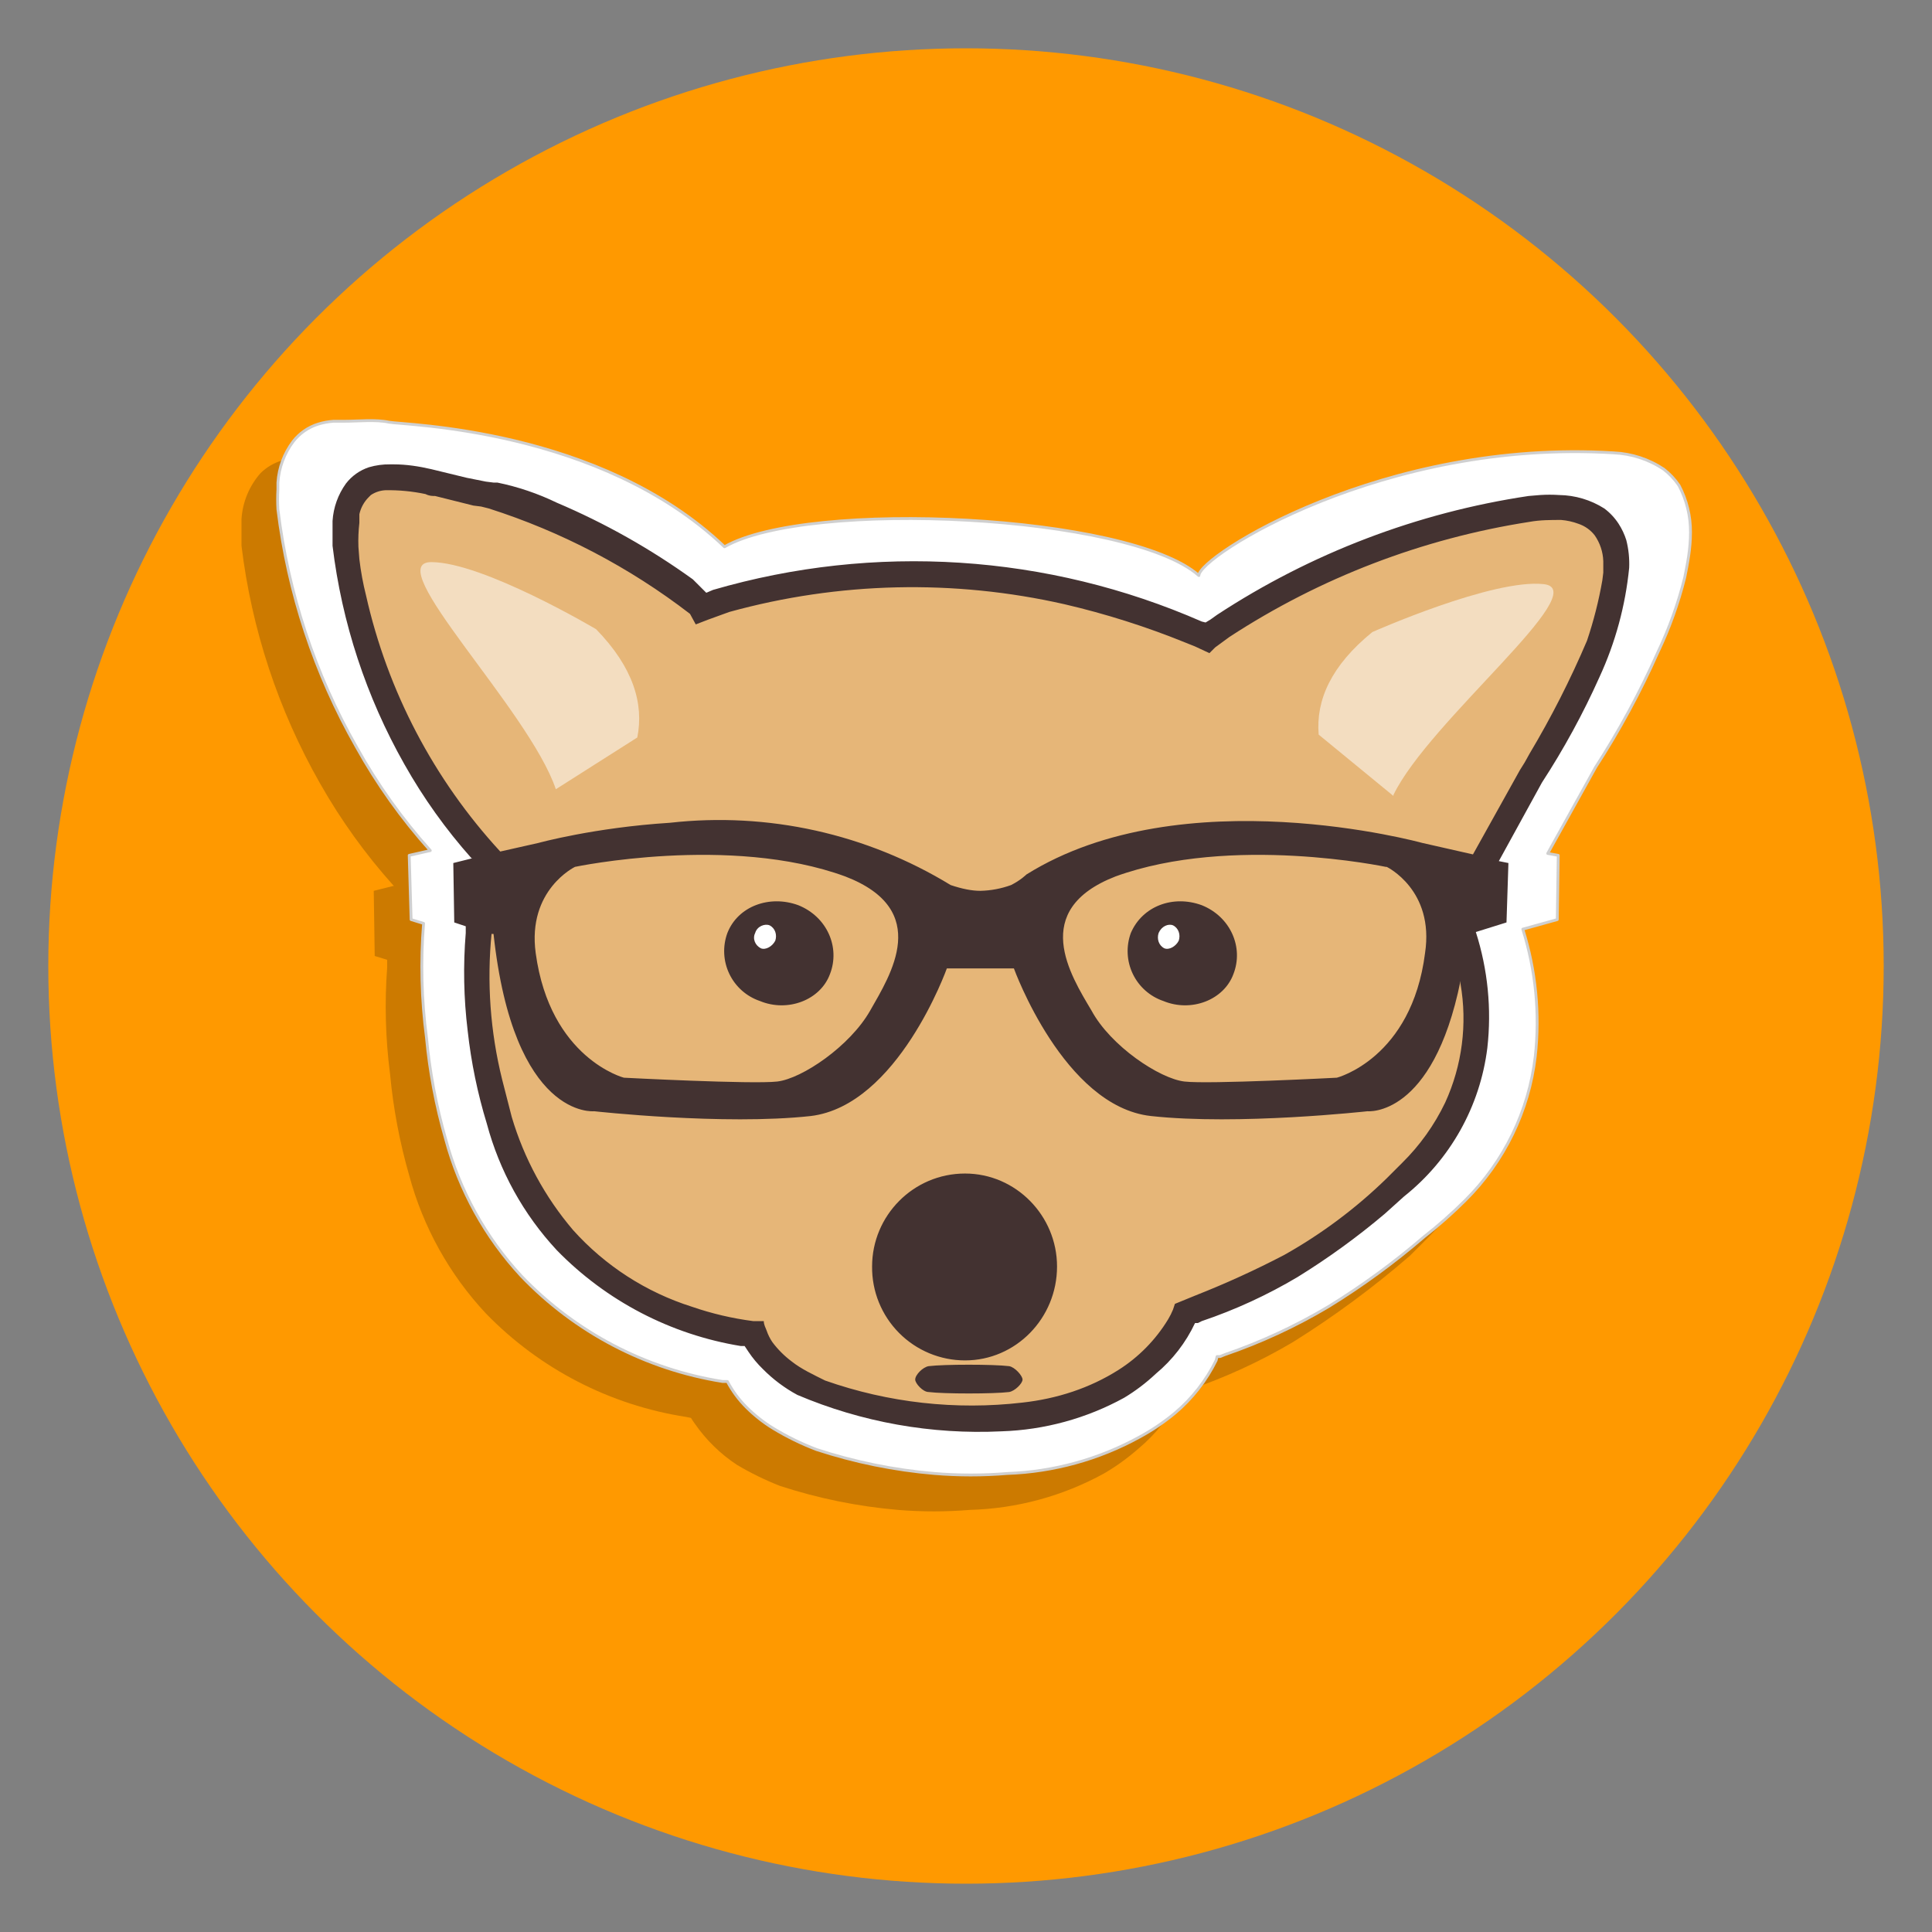 <?xml version="1.0" standalone="no"?><!-- Generator: Gravit.io --><svg xmlns="http://www.w3.org/2000/svg" xmlns:xlink="http://www.w3.org/1999/xlink" style="isolation:isolate" viewBox="0 0 200 200" width="200" height="200"><rect x="0" y="0" width="200" height="200" fill="#808080" stroke="none"/><defs><clipPath id="_clipPath_jZcFPfJAZyE7bV1Uh3nMwIu9Rse8AOPx"><rect width="200" height="200"/></clipPath></defs><g clip-path="url(#_clipPath_jZcFPfJAZyE7bV1Uh3nMwIu9Rse8AOPx)"><rect width="200" height="200" style="fill:rgb(85,23,23)" fill-opacity="0"/><clipPath id="_clipPath_RWcKzcLCfnGMvPD5j9O4Ow7xeEGL6Oaf"><rect x="0" y="0" width="200" height="200" transform="matrix(1,0,0,1,0,0)" fill="rgb(255,255,255)"/></clipPath><g clip-path="url(#_clipPath_RWcKzcLCfnGMvPD5j9O4Ow7xeEGL6Oaf)"><g><rect x="0" y="0" width="200" height="200" transform="matrix(1,0,0,1,0,0)" fill="none"/><circle vector-effect="non-scaling-stroke" cx="100" cy="100" r="95" fill="rgb(255,153,0)"/><g><path d=" M 40.774 91.721 C 37.852 88.469 35.29 84.91 33.135 81.106 C 28.816 73.527 26.051 65.163 25 56.503 L 25 53.726 C 25.113 51.962 25.811 50.286 26.984 48.964 C 27.598 48.365 28.346 47.923 29.167 47.674 C 29.714 47.506 30.281 47.406 30.853 47.376 L 31.944 47.376 C 33.433 47.376 35.119 47.178 36.508 47.476 C 37.996 47.773 58.432 48.071 71.23 60.372 C 79.861 55.412 113.293 56.999 120.337 63.349 C 120.337 61.364 139.583 49.063 163.293 50.65 C 165.125 50.702 166.908 51.251 168.452 52.237 C 169.127 52.715 169.7 53.322 170.139 54.023 L 170.932 55.908 C 171.373 58.447 171.272 61.05 170.635 63.547 C 170.038 66.188 169.14 68.751 167.956 71.186 C 166.108 75.361 163.918 79.375 161.408 83.19 L 156.547 92.019 L 157.539 92.218 L 157.539 98.964 L 153.869 99.956 C 155.265 104.205 155.738 108.703 155.258 113.15 C 154.538 118.79 151.954 124.028 147.916 128.031 L 145.932 130.015 C 142.135 133.3 138.089 136.285 133.829 138.944 C 130.406 140.967 126.782 142.629 123.016 143.904 L 122.619 144.102 L 122.321 144.202 L 122.123 144.598 C 121.082 146.657 119.63 148.48 117.857 149.956 C 116.752 150.928 115.556 151.792 114.286 152.535 C 110.022 154.879 105.26 156.172 100.397 156.305 C 97.921 156.509 95.432 156.509 92.956 156.305 C 88.807 155.949 84.713 155.117 80.754 153.825 C 79.209 153.22 77.716 152.49 76.29 151.642 C 74.575 150.512 73.094 149.064 71.925 147.376 C 71.784 147.184 71.651 146.985 71.528 146.781 L 71.032 146.682 C 63.139 145.461 55.859 141.699 50.298 135.967 C 46.521 131.928 43.796 127.022 42.361 121.682 C 41.372 118.246 40.708 114.726 40.377 111.166 C 39.905 107.515 39.805 103.825 40.079 100.154 L 40.079 99.36 L 38.79 98.964 L 38.69 92.218 L 40.675 91.721 L 40.774 91.721 L 40.774 91.721 Z " fill-rule="evenodd" fill="rgb(0,0,0)" fill-opacity="0.2"/><path d=" M 44.544 88.051 C 41.604 84.777 39.042 81.183 36.905 77.337 C 32.586 69.757 29.821 61.393 28.77 52.733 C 28.729 52.04 28.729 51.344 28.77 50.65 L 28.77 49.956 C 28.871 48.409 29.423 46.926 30.357 45.69 C 31.015 44.846 31.915 44.223 32.936 43.904 C 33.452 43.744 33.985 43.644 34.524 43.607 L 35.714 43.607 C 37.103 43.607 38.889 43.408 40.278 43.706 C 41.766 44.003 62.103 44.301 75 56.603 C 83.631 51.642 116.964 53.23 124.107 59.579 C 124.107 57.595 143.254 45.392 167.063 46.88 C 168.904 46.962 170.688 47.545 172.222 48.567 C 172.837 49.041 173.373 49.611 173.809 50.253 C 174.603 51.75 175.012 53.42 175 55.114 C 175 56.801 174.702 58.289 174.404 59.777 C 173.742 62.443 172.811 65.036 171.627 67.515 C 169.791 71.646 167.635 75.626 165.178 79.42 L 160.218 88.348 L 161.309 88.547 L 161.21 95.194 L 157.639 96.186 C 158.984 100.446 159.423 104.94 158.928 109.38 C 158.266 115.017 155.713 120.262 151.686 124.261 C 150.34 125.601 148.916 126.86 147.42 128.031 C 144.312 130.706 140.995 133.128 137.5 135.273 C 134.108 137.29 130.518 138.952 126.786 140.233 L 126.29 140.432 L 125.992 140.432 L 125.893 140.829 C 124.864 142.923 123.411 144.781 121.627 146.285 C 120.487 147.23 119.258 148.06 117.956 148.765 C 113.751 151.076 109.061 152.367 104.266 152.535 C 101.757 152.742 99.235 152.742 96.726 152.535 C 92.576 152.183 88.482 151.35 84.524 150.055 C 82.973 149.463 81.479 148.733 80.059 147.872 C 79.067 147.277 78.075 146.483 77.282 145.69 C 76.489 144.902 75.82 143.999 75.298 143.011 L 74.801 143.011 C 66.85 141.75 59.532 137.916 53.968 132.098 C 50.242 128.077 47.552 123.207 46.131 117.912 C 45.142 114.476 44.478 110.956 44.147 107.396 C 43.631 103.482 43.531 99.525 43.849 95.591 L 42.559 95.194 L 42.361 88.547 L 44.544 88.051 L 44.544 88.051 Z " fill-rule="evenodd" fill="rgb(255,255,255)" vector-effect="non-scaling-stroke" stroke-width="0.293" stroke="rgb(207,207,207)" stroke-opacity="100" stroke-linejoin="round" stroke-linecap="butt" stroke-miterlimit="1.41"/><path d=" M 72.619 62.952 C 72.619 62.952 95.536 53.031 125 66.027 C 125 66.027 137.599 55.809 158.135 52.733 C 178.67 49.658 158.432 80.412 158.432 80.412 L 150.496 94.598 C 150.496 94.598 158.234 110.273 145.238 122.178 C 138.901 128.48 131.194 133.233 122.718 136.067 C 122.718 136.067 118.849 147.575 99.008 146.88 C 80.159 146.186 78.075 138.051 78.075 138.051 C 78.075 138.051 56.448 136.662 51.091 113.944 C 47.321 97.575 51.091 89.341 51.091 89.341 C 51.091 89.341 39.881 78.428 36.31 60.571 C 33.135 44.499 43.056 49.956 50.496 51.146 C 57.44 52.138 71.329 60.075 72.718 62.853 L 72.619 62.952 L 72.619 62.952 Z " fill-rule="evenodd" fill="rgb(230,182,120)"/><path d=" M 48.809 88.845 C 46.153 85.862 43.825 82.602 41.865 79.122 C 37.916 72.148 35.387 64.46 34.425 56.503 L 34.425 53.924 C 34.515 52.529 34.996 51.189 35.813 50.055 C 36.42 49.267 37.25 48.679 38.194 48.368 C 38.903 48.16 39.639 48.06 40.377 48.071 L 40.774 48.071 C 42.063 48.071 43.353 48.269 44.643 48.567 L 48.313 49.46 L 49.306 49.658 L 50.298 49.856 L 51.091 49.956 L 51.488 49.956 C 53.617 50.392 55.683 51.092 57.639 52.039 C 62.615 54.152 67.34 56.814 71.726 59.976 L 73.115 61.364 L 73.809 61.067 C 90.537 56.193 108.445 57.351 124.405 64.341 L 124.801 64.44 L 125.297 64.142 L 125.992 63.646 C 135.724 57.265 146.724 53.068 158.234 51.345 L 159.424 51.245 C 160.085 51.2 160.748 51.2 161.408 51.245 C 163.061 51.268 164.675 51.749 166.071 52.634 C 166.658 53.071 167.162 53.608 167.559 54.222 C 167.898 54.746 168.165 55.313 168.353 55.908 C 168.592 56.847 168.692 57.817 168.651 58.785 C 168.262 62.7 167.223 66.522 165.575 70.095 C 163.878 73.882 161.888 77.53 159.623 81.007 L 155.158 89.142 L 156.151 89.341 L 155.952 95.491 L 152.778 96.483 C 154.018 100.356 154.424 104.447 153.968 108.487 C 153.215 114.545 150.116 120.066 145.337 123.864 L 143.353 125.65 C 140.511 128.054 137.493 130.243 134.325 132.198 C 131.188 134.064 127.863 135.594 124.405 136.761 L 124.008 136.96 L 123.71 136.96 C 122.757 138.989 121.368 140.785 119.643 142.217 C 118.643 143.159 117.545 143.99 116.369 144.698 C 112.468 146.838 108.118 148.028 103.67 148.17 C 96.433 148.52 89.209 147.232 82.54 144.4 C 81.223 143.689 80.019 142.787 78.968 141.721 C 78.41 141.181 77.911 140.582 77.48 139.936 L 77.083 139.34 L 76.686 139.34 C 69.44 138.156 62.763 134.679 57.639 129.42 C 54.19 125.713 51.703 121.216 50.397 116.325 C 49.436 113.186 48.772 109.964 48.413 106.702 C 48.003 103.344 47.937 99.954 48.214 96.583 L 48.214 95.888 L 47.024 95.491 L 46.925 89.341 L 48.909 88.845 L 48.809 88.845 L 48.809 88.845 Z  M 50.893 96.583 C 50.383 101.667 50.752 106.802 51.984 111.761 L 52.976 115.63 C 54.252 119.933 56.415 123.92 59.325 127.337 C 62.642 131.034 66.89 133.775 71.627 135.273 C 73.687 135.984 75.815 136.482 77.976 136.761 L 79.067 136.761 C 79.067 137.158 79.266 137.456 79.365 137.753 C 79.509 138.175 79.709 138.575 79.96 138.944 C 80.524 139.696 81.192 140.364 81.944 140.928 C 82.936 141.721 84.226 142.317 85.417 142.912 C 91.966 145.217 98.956 145.998 105.853 145.194 C 109.424 144.797 112.797 143.706 115.774 141.821 C 117.877 140.491 119.643 138.691 120.932 136.563 C 121.122 136.245 121.288 135.913 121.428 135.571 L 121.627 134.975 L 123.809 134.083 C 126.923 132.855 129.969 131.464 132.936 129.916 C 136.805 127.744 140.374 125.076 143.551 121.979 L 145.139 120.392 C 146.977 118.582 148.487 116.468 149.603 114.142 C 151.363 110.296 151.916 106.007 151.19 101.841 L 151.19 101.543 C 148.313 115.729 141.567 115.035 141.567 115.035 C 141.567 115.035 128.174 116.523 119.147 115.531 C 110.119 114.539 104.96 100.253 104.96 100.253 L 98.016 100.253 C 98.016 100.253 92.956 114.44 83.928 115.531 C 74.901 116.523 61.508 115.035 61.508 115.035 C 61.508 115.035 53.175 115.928 51.091 96.682 L 50.893 96.682 L 50.893 96.583 L 50.893 96.583 Z  M 105.853 142.813 C 105.853 143.21 105.059 144.003 104.464 144.102 C 102.877 144.301 97.718 144.301 96.131 144.102 C 95.536 144.102 94.742 143.21 94.742 142.813 C 94.742 142.317 95.536 141.523 96.131 141.424 C 97.718 141.225 102.877 141.225 104.464 141.424 C 105.059 141.523 105.853 142.416 105.853 142.813 Z  M 99.901 121.483 C 105.159 121.483 109.424 125.848 109.424 131.106 C 109.424 136.463 105.159 140.829 99.901 140.829 C 97.331 140.829 94.868 139.801 93.061 137.975 C 91.253 136.149 90.251 133.676 90.278 131.106 C 90.278 125.848 94.544 121.483 99.901 121.483 Z  M 59.524 89.737 C 59.524 89.737 75.595 86.364 87.5 90.729 C 96.528 94.202 92.163 100.948 90.079 104.618 C 87.996 108.289 83.036 111.662 80.456 111.96 C 77.877 112.257 64.583 111.563 64.583 111.563 C 64.583 111.563 56.944 109.579 55.456 98.666 C 54.563 92.118 59.524 89.737 59.524 89.737 Z  M 143.452 89.737 C 143.452 89.737 127.48 86.364 115.476 90.729 C 106.547 94.202 110.813 100.948 112.996 104.618 C 114.98 108.289 120.04 111.662 122.619 111.96 C 125.099 112.257 138.393 111.563 138.393 111.563 C 138.393 111.563 146.131 109.579 147.52 98.666 C 148.512 92.118 143.551 89.737 143.551 89.737 L 143.452 89.737 L 143.452 89.737 Z  M 124.405 93.706 C 127.381 94.896 128.77 98.071 127.678 100.848 C 126.686 103.527 123.313 104.817 120.436 103.626 C 119.044 103.155 117.901 102.141 117.266 100.815 C 116.631 99.489 116.558 97.963 117.063 96.583 C 118.254 93.805 121.428 92.614 124.405 93.706 Z  M 82.639 93.706 C 85.615 94.896 87.004 98.071 85.913 100.848 C 84.921 103.527 81.548 104.817 78.671 103.626 C 77.278 103.155 76.135 102.141 75.5 100.815 C 74.865 99.489 74.792 97.963 75.298 96.583 C 76.389 93.805 79.663 92.614 82.639 93.706 Z  M 152.48 88.448 L 157.341 79.718 L 157.837 78.924 L 158.333 78.031 C 160.58 74.268 162.569 70.357 164.285 66.325 C 164.972 64.285 165.503 62.195 165.873 60.075 L 165.972 59.281 L 165.972 58.091 C 165.94 57.13 165.63 56.2 165.079 55.412 C 164.646 54.858 164.06 54.444 163.393 54.222 C 162.819 54.008 162.218 53.874 161.607 53.825 C 160.516 53.825 159.424 53.825 158.333 54.023 C 147.256 55.745 136.671 59.803 127.282 65.928 L 125.793 67.019 L 125.198 67.614 L 123.71 66.92 L 122.718 66.523 C 118.662 64.875 114.482 63.548 110.218 62.555 C 98.756 59.95 86.827 60.223 75.496 63.349 L 73.313 64.142 L 72.024 64.638 L 71.428 63.547 C 65.17 58.728 58.12 55.035 50.595 52.634 L 49.802 52.436 L 49.008 52.337 L 45.04 51.345 C 44.742 51.345 44.444 51.345 44.048 51.146 C 42.678 50.856 41.28 50.723 39.881 50.749 C 39.349 50.779 38.836 50.95 38.393 51.245 L 38.194 51.444 C 37.697 51.93 37.352 52.55 37.202 53.23 L 37.202 54.122 C 37.107 54.945 37.073 55.774 37.103 56.603 L 37.202 57.892 C 37.351 59.163 37.583 60.422 37.897 61.662 C 40.124 71.556 44.914 80.691 51.786 88.15 L 55.754 87.257 C 55.754 87.257 61.508 85.67 69.345 85.174 C 79.482 84.036 89.708 86.305 98.413 91.622 C 99.603 92.019 100.595 92.218 101.488 92.218 C 102.572 92.194 103.644 91.993 104.663 91.622 C 105.655 91.126 106.25 90.531 106.25 90.531 C 122.42 80.412 147.222 87.257 147.222 87.257 L 152.48 88.448 L 152.48 88.448 Z " fill-rule="evenodd" fill="rgb(67,50,49)"/><path d=" M 144.246 82.396 L 136.508 76.047 C 136.21 72.476 137.797 68.904 142.063 65.432 C 142.063 65.432 154.563 59.876 159.821 60.472 C 165.079 61.067 147.916 74.658 144.246 82.297 L 144.246 82.396 L 144.246 82.396 Z  M 57.54 81.702 L 65.972 76.345 C 66.667 72.872 65.575 69.102 61.706 65.134 C 61.706 65.134 50 58.19 44.643 58.19 C 39.286 58.19 54.762 73.468 57.54 81.702 Z " fill-rule="evenodd" fill="rgb(243,221,192)"/><path d=" M 121.428 95.789 C 122.024 96.087 122.222 96.781 122.024 97.376 C 121.726 97.971 121.032 98.368 120.536 98.17 C 119.94 97.872 119.742 97.178 119.94 96.583 C 120.238 95.888 120.932 95.591 121.428 95.789 Z  M 79.663 95.789 C 80.258 96.087 80.456 96.781 80.258 97.376 C 79.96 97.971 79.266 98.368 78.77 98.17 C 78.175 97.872 77.877 97.178 78.175 96.583 C 78.373 95.888 79.167 95.591 79.663 95.789 Z " fill-rule="evenodd" fill="rgb(255,255,255)"/></g></g></g></g></svg>